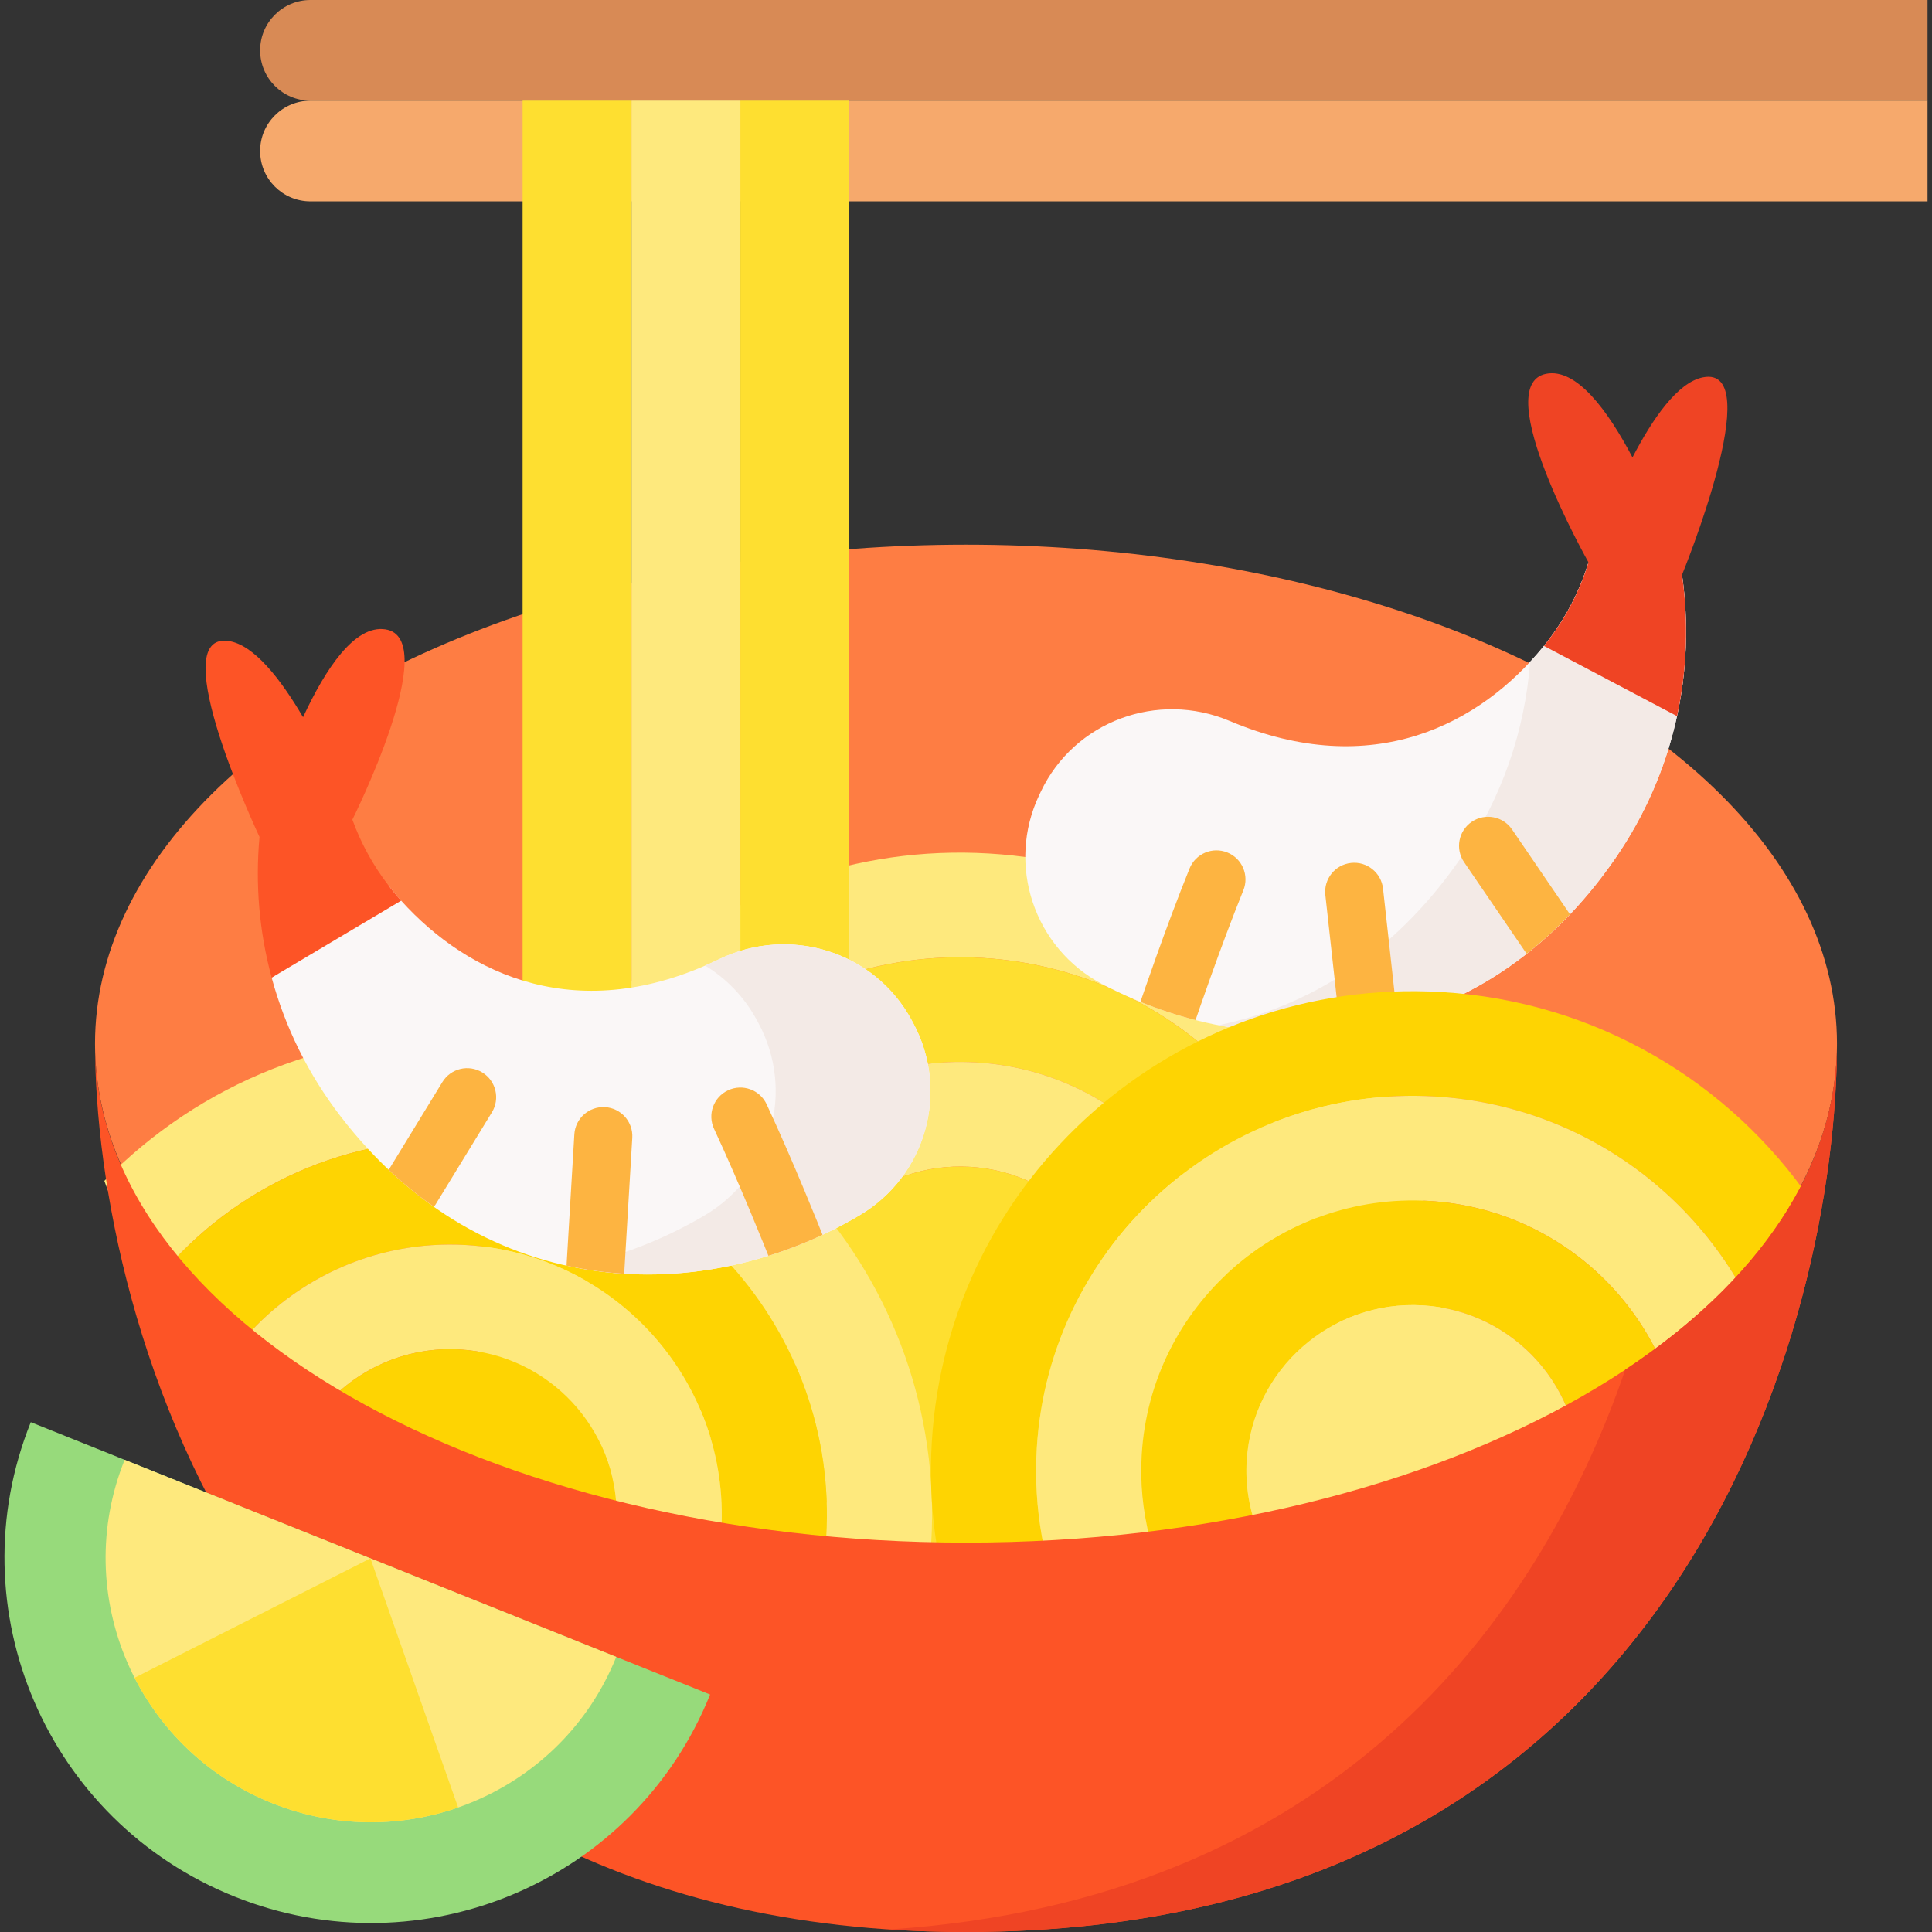 <svg id="Layer_1" enable-background="new 0 0 512 512" height="512" viewBox="0 0 512 512" width="512" xmlns="http://www.w3.org/2000/svg"><rect x="0" y="0" width="512" height="512" fill="#333333" stroke="none"/><g><g><g><g><ellipse cx="256" cy="276.576" fill="#fe7d43" rx="230.821" ry="132.228"/></g></g><g><g><path d="m262.029 226.186c-70.407-4.158-130.87 49.264-135.049 119.321s49.509 130.221 119.916 134.379 130.87-49.264 135.049-119.321c4.179-70.058-49.51-130.221-119.916-134.379zm-13.482 226.021c-54.956-3.246-97.012-50.374-93.75-105.057s50.625-96.531 105.581-93.285 97.012 50.374 93.75 105.057-50.625 96.531-105.581 93.285z" fill="#fee97d"/><path d="m260.378 253.865c-54.956-3.246-102.319 38.602-105.581 93.285s38.794 101.812 93.75 105.057c54.956 3.246 102.319-38.602 105.581-93.285s-38.794-101.812-93.75-105.057zm10.892 168.817c-6.727 8.152-14.18 13.387-21.733 12.941-7.554-.446-14.332-6.522-20.042-15.408-28.93-10.664-48.801-39.226-46.88-71.422 2.351-39.421 36.495-69.589 76.113-67.249s69.936 36.314 67.584 75.736c-1.921 32.195-25.047 58.218-55.042 65.402z" fill="#fedf30"/><path d="m258.727 281.544c-39.618-2.34-73.762 27.828-76.113 67.249-1.92 32.196 17.95 60.758 46.88 71.422-12.645-19.677-20.056-53.136-19.063-69.779 1.441-24.159 22.366-42.647 46.645-41.213s42.86 22.255 41.419 46.414c-.993 16.643-12.329 48.995-27.225 67.045 29.995-7.184 53.121-33.207 55.042-65.402 2.351-39.422-27.967-73.397-67.585-75.736z" fill="#fee97d"/><g fill="#fedf30"><path d="m229.494 400.149c5.711 8.886 12.489 14.962 20.042 15.408 7.554.446 15.006-4.789 21.733-12.941-6.732 1.612-13.81 2.276-21.072 1.847-7.26-.429-14.21-1.921-20.703-4.314z"/><path d="m257.076 309.222c-24.279-1.434-45.204 17.054-46.645 41.213-.993 16.643 6.419 50.102 19.063 69.779 6.493 2.393 13.442 3.885 20.704 4.314s14.34-.235 21.072-1.847c14.895-18.051 26.232-50.402 27.225-67.045 1.441-24.159-17.139-44.98-41.419-46.414z"/></g></g><g><path d="m510.813 26.68h-428.537c-7.367 0-13.34-5.973-13.34-13.34 0-7.367 5.972-13.34 13.34-13.34h428.538v26.68z" fill="#d88a55"/><path d="m510.813 53.36h-428.537c-7.367 0-13.34-5.973-13.34-13.34 0-7.367 5.973-13.34 13.34-13.34h428.538v26.68z" fill="#f6a96c"/></g><g><path d="m225.066 327.078v-300.398h-28.857v303.987z" fill="#fedf30"/><path d="m196.209 327.078v-300.398h-28.857v303.987z" fill="#fee97d"/><path d="m167.352 327.078v-300.398h-28.858v303.987z" fill="#fedf30"/></g><g><path d="m126.865 274.59c-38.611-2.28-74.231 12.757-99.218 38.357 3.19 8.785 8.163 17.235 14.711 25.24 19.62-23.568 49.871-37.866 82.857-35.918 54.956 3.245 97.012 50.374 93.75 105.057-.061 1.024-.138 2.043-.23 3.058 9.118.746 18.412 1.21 27.849 1.374.075-.927.142-1.856.197-2.789 4.179-70.058-49.509-130.221-119.916-134.379z" fill="#fee97d"/><path d="m62.4 357.617c14.079-18.044 36.566-29.122 61.163-27.67 39.618 2.34 69.936 36.314 67.584 75.736-.03.501-.065 1.001-.105 1.5 9.018 1.356 18.261 2.429 27.692 3.201.092-1.015.169-2.034.23-3.058 3.262-54.683-38.794-101.812-93.75-105.057-32.986-1.948-63.236 12.35-82.857 35.918 5.58 6.822 12.304 13.321 20.043 19.43z" fill="#fed402"/><path d="m123.564 329.948c-24.597-1.453-47.085 9.626-61.163 27.67 6.957 5.492 14.735 10.668 23.242 15.48 8.675-10.175 21.884-16.321 36.271-15.471 23.591 1.393 41.801 21.09 41.492 44.369 8.936 2.026 18.163 3.763 27.638 5.188.04-.498.075-.998.105-1.5 2.35-39.422-27.968-73.397-67.585-75.736z" fill="#fee97d"/><path d="m121.913 357.626c-14.387-.85-27.595 5.296-36.271 15.471 21.697 12.274 48.132 22.178 77.763 28.898.309-23.278-17.901-42.975-41.492-44.369z" fill="#fed402"/></g><g><g><path d="m103.02 234.742c1.054 1.368 2.151 2.683 3.289 3.945 17.899 19.846 47.167 33.455 84.259 15.514 18.672-9.031 41.159-2.099 50.995 16.097l.432.798c9.746 18.03 3.492 40.502-14.189 50.965-41.059 24.298-99.012 23.83-137.505-26.16-8.721-11.326-14.791-23.844-18.308-36.815z" fill="#faf7f7"/></g><g><path d="m241.995 271.096-.432-.798c-9.836-18.196-32.324-25.128-50.995-16.097-1.243.601-2.476 1.161-3.701 1.692 5.581 3.395 10.355 8.254 13.68 14.405l.432.798c9.746 18.03 3.492 40.501-14.189 50.965-10.855 6.424-22.89 11.114-35.434 13.619 26.575 5.531 54.031-.351 76.451-13.619 17.68-10.464 23.934-32.935 14.188-50.965z" fill="#f3eae6"/></g><path d="m60.609 169.877c6.718.989 13.829 10.169 19.703 20.185 5.965-12.862 13.684-24.478 21.787-23.285 15.362 2.263-8.716 50.443-8.716 50.443 2.228 6.145 5.431 12.059 9.637 17.522 1.054 1.368 2.151 2.683 3.289 3.945l-34.315 20.399c-3.316-12.232-4.362-24.868-3.22-37.287 0 0-25.73-54.51-8.165-51.922z" fill="#fd5426"/><g fill="#fdb441"><path d="m203.172 292.655c-1.795-3.85-6.373-5.515-10.22-3.719-3.849 1.795-5.515 6.371-3.719 10.22 6.96 14.922 14.284 33.337 14.357 33.521.017.043.042.08.06.123 4.904-1.528 9.692-3.385 14.321-5.548-.03-.084-.052-.168-.085-.251-.306-.769-7.561-19.009-14.714-34.346z"/><path d="m167.56 301.537c.252-4.24-2.981-7.881-7.22-8.134-4.245-.25-7.882 2.981-8.134 7.22l-2.069 34.788c5.067 1.123 10.169 1.83 15.266 2.144.01-.104.027-.205.034-.31z"/><path d="m130.36 294.778c2.216-3.624 1.073-8.357-2.55-10.573-3.624-2.217-8.358-1.074-10.573 2.55l-14.221 23.262c3.869 3.658 7.869 6.919 11.973 9.806.156-.205.311-.411.448-.635z"/></g></g><g><g><path d="m412.238 167.06c-.982 1.423-2.01 2.794-3.081 4.114-16.851 20.771-45.36 35.897-83.277 19.891-19.087-8.057-41.17.042-50.06 18.744l-.39.821c-8.809 18.531-1.429 40.67 16.742 50.21 42.197 22.155 99.992 18.673 135.859-33.303 15.79-22.882 21.365-49.74 17.719-75.198l-24.785-3.297c-1.912 6.26-4.807 12.339-8.727 18.018z" fill="#faf7f7"/></g><g><path d="m445.749 152.34-24.785-3.297c-1.911 6.259-4.807 12.337-8.726 18.017-.982 1.422-2.01 2.794-3.081 4.114-1.162 1.433-2.386 2.835-3.659 4.206-1.368 18.105-7.411 36.109-18.485 52.157-17.577 25.47-40.42 39.289-64.112 44.158 36.592 7.21 77.408-3.989 105.128-44.158 15.792-22.881 21.366-49.739 17.72-75.197z" fill="#f3eae6"/></g><g fill="#fdb441"><path d="m329.504 235.936c1.593-3.937-.305-8.421-4.243-10.014-3.938-1.596-8.421.306-10.015 4.242-6.358 15.704-12.669 34.314-12.935 35.099-.028.084-.046.168-.072.253 4.732 1.924 9.609 3.534 14.585 4.807.016-.044.04-.083.055-.128.065-.188 6.433-18.966 12.625-34.259z"/><path d="m358.029 228.69c-4.222.466-7.266 4.267-6.8 8.489l3.931 35.587c.012.108.034.213.051.32 5.074-.58 10.132-1.553 15.135-2.94l-3.828-34.656c-.468-4.222-4.262-7.267-8.489-6.8z"/><path d="m390.016 217.795c-3.509 2.394-4.411 7.179-2.017 10.688l16.127 23.627c.151.222.319.426.488.627 3.948-3.099 7.773-6.568 11.447-10.425l-15.358-22.5c-2.395-3.509-7.181-4.411-10.687-2.017z"/></g><path d="m451.26 100.01c-6.653 1.339-13.281 10.885-18.633 21.203-6.604-12.547-14.894-23.759-22.917-22.144-15.211 3.061 11.255 49.974 11.255 49.974-1.911 6.259-4.807 12.337-8.726 18.017-.982 1.423-2.01 2.794-3.081 4.114l35.271 18.608c2.688-12.401 3.091-25.086 1.321-37.442-.001 0 22.903-55.83 5.51-52.33z" fill="#ef4424"/></g><g><path d="m480.088 318.384c-21.512-31.489-56.953-53.053-98.105-55.483-70.406-4.158-130.87 49.264-135.049 119.321-.978 16.403 1.215 32.263 6.053 46.989 3.163.068 6.343.102 9.538.102 6.779 0 13.49-.155 20.121-.457-5.947-13.755-8.846-29.052-7.896-44.991 3.262-54.683 50.625-96.531 105.581-93.285 42.81 2.528 77.792 31.686 89.622 70.3z" fill="#fed402"/><path d="m380.332 290.579c-54.956-3.246-102.319 38.602-105.581 93.285-.951 15.939 1.949 31.236 7.896 44.991 10.197-.466 20.204-1.281 29.978-2.425-7.173-11.924-10.945-26.035-10.057-40.924 2.351-39.421 36.496-69.589 76.113-67.249 35.325 2.086 63.256 29.323 67.227 63.146 9.234-6.375 17.305-13.246 24.045-20.524-11.829-38.613-46.811-67.771-89.621-70.3z" fill="#fee97d"/><path d="m330.385 387.15c1.441-24.159 22.366-42.647 46.645-41.213s42.86 22.255 41.419 46.414c-.106 1.771-.317 3.511-.625 5.216 10.247-4.929 19.651-10.339 28.085-16.162-3.971-33.823-31.903-61.06-67.227-63.146-39.618-2.34-73.762 27.828-76.113 67.249-.888 14.888 2.884 29 10.057 40.924 10.755-1.258 21.228-2.913 31.361-4.934-9.055-8.607-14.401-20.965-13.602-34.348z" fill="#fed402"/><path d="m377.03 345.937c-24.279-1.434-45.204 17.054-46.645 41.213-.798 13.382 4.547 25.74 13.601 34.347 27.498-5.484 52.495-13.664 73.837-23.93.309-1.704.52-3.445.625-5.216 1.441-24.159-17.139-44.98-41.418-46.414z" fill="#fee97d"/></g></g></g><path d="m256 408.805c-127.479 0-230.821-59.201-230.821-132.228 0 73.027 43.149 235.423 230.821 235.423 189.908 0 230.821-162.396 230.821-235.424 0 73.028-103.342 132.229-230.821 132.229z" fill="#fd5426"/><g><path d="m430.706 362.994c-23.383 67.972-78.434 140.669-195.098 148.337 6.601.438 13.394.669 20.392.669 189.908 0 230.821-162.396 230.821-235.424 0 33.036-21.15 63.242-56.115 86.418z" fill="#ef4424"/></g><g><path d="m188.186 449.066c-19.902 49.501-76.337 73.472-126.051 53.542s-73.88-76.215-53.978-125.716z" fill="#97da7b"/><path d="m163.316 439.096c-14.403 35.824-55.246 53.172-91.223 38.749s-53.467-55.157-39.064-90.981z" fill="#fee97d"/><g><path d="m35.662 444.627c7.444 14.573 20.012 26.635 36.43 33.217 16.419 6.582 33.85 6.548 49.32 1.16l-23.24-66.025z" fill="#fedf30"/></g></g></g></svg>